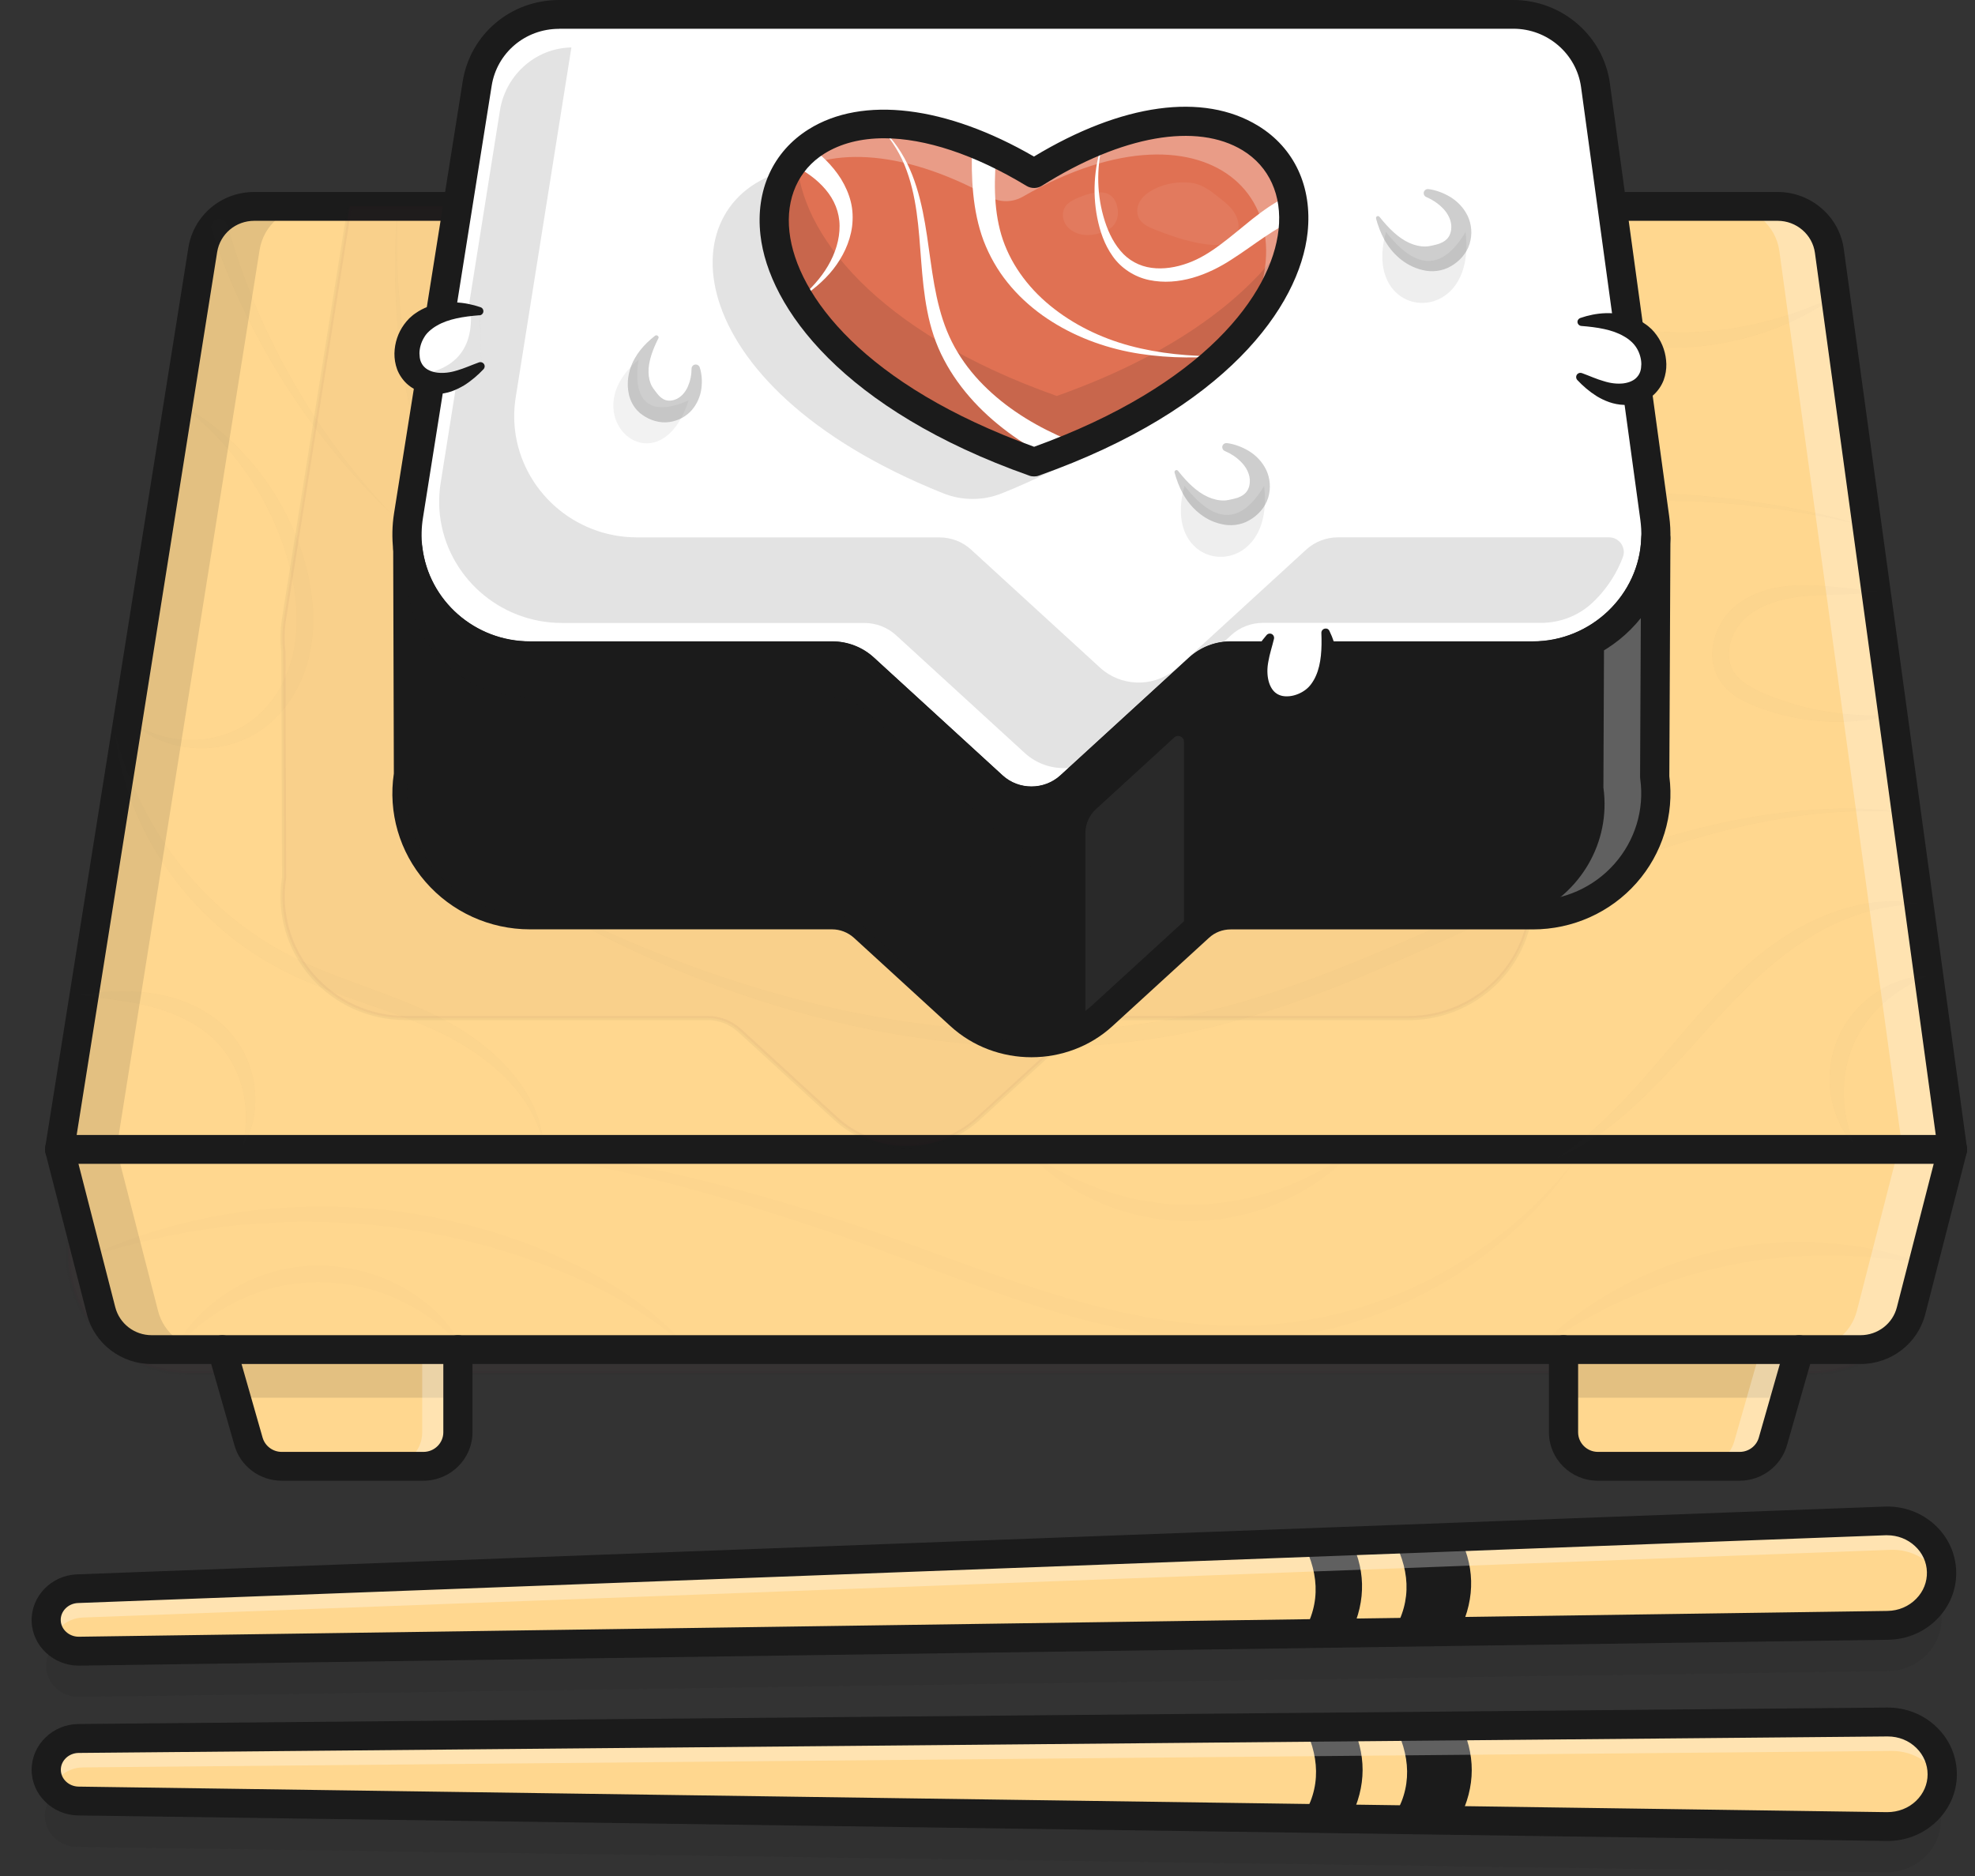 <svg width="60" height="57" viewBox="0 0 60 57" fill="none" xmlns="http://www.w3.org/2000/svg">
<rect x="0" y="0" width="60" height="57" fill="#333333" stroke="none"/>
<g opacity="0.35">
<g opacity="0.35">
<path opacity="0.35" d="M55.087 41.717H5.724C3.477 41.717 1.759 39.733 2.109 37.541L5.795 14.386C5.916 13.626 6.58 13.065 7.358 13.065H53.638C54.431 13.065 55.102 13.643 55.209 14.419L58.431 37.938C58.705 39.938 57.131 41.717 55.087 41.717Z" fill="#792937"/>
</g>
<g opacity="0.35">
<path opacity="0.35" d="M55.087 41.78H5.724C4.634 41.78 3.601 41.309 2.894 40.491C2.187 39.673 1.876 38.594 2.045 37.528L5.731 14.374C5.858 13.578 6.542 13 7.358 13H53.638C54.459 13 55.16 13.606 55.272 14.409L58.494 37.929C58.628 38.9 58.329 39.88 57.676 40.619C57.022 41.357 56.08 41.78 55.087 41.78ZM7.358 13.128C6.605 13.128 5.974 13.661 5.855 14.396L2.17 37.551C2.005 38.579 2.304 39.62 2.988 40.411C3.672 41.202 4.67 41.655 5.721 41.655H55.084C56.039 41.655 56.949 41.247 57.577 40.536C58.205 39.825 58.494 38.882 58.365 37.946L55.142 14.426C55.041 13.686 54.393 13.128 53.635 13.128H7.358Z" fill="#1B1B1B"/>
</g>
</g>
<path d="M13.909 41.006V43.519C13.909 44.089 13.442 44.55 12.865 44.55H8.558C8.092 44.55 7.682 44.244 7.553 43.799L7.17 42.465L6.752 41.006H13.909Z" fill="#FFD78F"/>
<path d="M12.862 44.615H8.556C8.062 44.615 7.623 44.287 7.489 43.819L6.668 40.946H13.972V43.521C13.972 44.122 13.473 44.615 12.862 44.615ZM6.836 41.069L7.611 43.784C7.73 44.199 8.12 44.489 8.556 44.489H12.865C13.407 44.489 13.848 44.054 13.848 43.519V41.069H6.836Z" fill="#1B1B1B"/>
<path d="M54.654 41.006L54.236 42.465L53.853 43.799C53.726 44.244 53.316 44.55 52.847 44.55H48.541C47.963 44.55 47.497 44.089 47.497 43.519V41.006H54.654Z" fill="#FFD78F"/>
<path d="M52.85 44.615H48.543C47.933 44.615 47.434 44.124 47.434 43.519V40.944H54.737L53.914 43.816C53.782 44.287 53.344 44.615 52.85 44.615ZM47.56 41.069V43.519C47.56 44.054 48.001 44.49 48.543 44.49H52.85C53.288 44.49 53.676 44.199 53.795 43.784L54.572 41.069H47.56Z" fill="#1B1B1B"/>
<path d="M59.317 34.923H1.812L6.162 7.592C6.283 6.832 6.947 6.271 7.725 6.271H54.005C54.798 6.271 55.469 6.849 55.575 7.625L59.317 34.923Z" fill="#FFD78F"/>
<path d="M59.388 34.986H1.736L6.098 7.582C6.225 6.787 6.909 6.208 7.725 6.208H54.005C54.826 6.208 55.527 6.814 55.639 7.617L59.388 34.986ZM1.886 34.861H59.244L55.512 7.632C55.411 6.892 54.762 6.334 54.005 6.334H7.725C6.972 6.334 6.342 6.867 6.222 7.602L1.886 34.861Z" fill="#1B1B1B"/>
<g opacity="0.35">
<path opacity="0.35" d="M9.45 6.271C8.672 6.271 8.008 6.832 7.887 7.592L3.537 34.923H2.144L6.494 7.592C6.615 6.832 7.279 6.271 8.057 6.271H9.45Z" fill="#1B1B1B"/>
</g>
<g opacity="0.55">
<path opacity="0.55" d="M59.317 34.923H57.797L54.056 7.625C53.949 6.849 53.278 6.271 52.485 6.271H54.005C54.798 6.271 55.469 6.849 55.576 7.625L59.317 34.923Z" fill="white"/>
</g>
<path d="M1.812 34.923L3.071 39.828C3.248 40.521 3.882 41.009 4.606 41.009H56.523C57.248 41.009 57.881 40.523 58.058 39.828L59.317 34.923H1.812Z" fill="#FFD78F"/>
<path d="M56.523 41.069H4.606C3.851 41.069 3.195 40.563 3.01 39.843L1.731 34.861H59.398L58.119 39.843C57.934 40.563 57.275 41.069 56.523 41.069ZM1.893 34.986L3.132 39.813C3.304 40.481 3.91 40.946 4.606 40.946H56.523C57.22 40.946 57.825 40.481 57.997 39.813L59.236 34.986H1.893Z" fill="#1B1B1B"/>
<g opacity="0.35">
<path opacity="0.35" d="M6.752 41.006H13.909V42.468H7.167L6.752 41.006Z" fill="#1B1B1B"/>
</g>
<g opacity="0.35">
<path opacity="0.35" d="M54.653 41.006L54.235 42.468H47.497V41.006H54.653Z" fill="#1B1B1B"/>
</g>
<g opacity="0.35">
<path opacity="0.35" d="M6.334 41.006H4.606C3.882 41.006 3.248 40.521 3.071 39.828L1.812 34.923H3.54L4.801 39.828C4.976 40.521 5.61 41.006 6.334 41.006Z" fill="#1B1B1B"/>
</g>
<g opacity="0.55">
<path opacity="0.55" d="M59.317 34.923L58.058 39.828C57.878 40.521 57.248 41.006 56.523 41.006H54.876C55.601 41.006 56.234 40.521 56.412 39.828L57.671 34.923H59.317Z" fill="white"/>
</g>
<g opacity="0.55">
<path opacity="0.55" d="M13.782 41.006V43.519C13.782 44.089 13.316 44.55 12.738 44.55H11.783C12.361 44.55 12.827 44.089 12.827 43.519V41.006H13.782Z" fill="white"/>
</g>
<g opacity="0.55">
<path opacity="0.55" d="M54.653 41.006L53.855 43.799C53.729 44.244 53.318 44.55 52.85 44.55H51.679C52.148 44.55 52.558 44.244 52.685 43.799L53.483 41.006H54.653Z" fill="white"/>
</g>
<path d="M12.862 44.99H8.556C7.892 44.99 7.304 44.55 7.124 43.919L6.326 41.127C6.261 40.894 6.397 40.651 6.633 40.586C6.869 40.521 7.114 40.656 7.18 40.889L7.978 43.681C8.052 43.937 8.29 44.114 8.558 44.114H12.865C13.197 44.114 13.468 43.847 13.468 43.519V41.007C13.468 40.764 13.665 40.569 13.911 40.569C14.157 40.569 14.354 40.764 14.354 41.007V43.519C14.352 44.33 13.683 44.99 12.862 44.99Z" fill="#1B1B1B"/>
<path d="M52.85 44.99H48.543C47.722 44.99 47.056 44.33 47.056 43.519V41.007C47.056 40.764 47.254 40.569 47.499 40.569C47.745 40.569 47.943 40.764 47.943 41.007V43.519C47.943 43.847 48.214 44.114 48.546 44.114H52.852C53.121 44.114 53.359 43.937 53.432 43.681L54.23 40.889C54.296 40.656 54.542 40.521 54.778 40.586C55.013 40.651 55.15 40.894 55.084 41.127L54.286 43.919C54.101 44.55 53.514 44.99 52.85 44.99Z" fill="#1B1B1B"/>
<path d="M59.317 35.361H1.812C1.683 35.361 1.559 35.306 1.475 35.208C1.392 35.111 1.354 34.983 1.374 34.855L5.723 7.525C5.881 6.544 6.722 5.833 7.725 5.833H54.005C55.016 5.833 55.88 6.579 56.014 7.567L59.755 34.865C59.773 34.991 59.735 35.118 59.649 35.213C59.566 35.306 59.444 35.361 59.317 35.361ZM2.329 34.485H58.808L55.137 7.682C55.061 7.127 54.575 6.709 54.005 6.709H7.725C7.16 6.709 6.686 7.109 6.597 7.66L2.329 34.485Z" fill="#1B1B1B"/>
<path d="M56.523 41.444H4.606C3.677 41.444 2.868 40.824 2.64 39.933L1.381 35.028C1.321 34.793 1.465 34.555 1.703 34.495C1.941 34.435 2.182 34.578 2.243 34.813L3.502 39.718C3.631 40.218 4.084 40.568 4.606 40.568H56.523C57.045 40.568 57.501 40.218 57.627 39.718L58.886 34.813C58.947 34.578 59.188 34.438 59.426 34.495C59.664 34.555 59.806 34.793 59.748 35.028L58.489 39.933C58.258 40.824 57.45 41.444 56.523 41.444Z" fill="#1B1B1B"/>
<g opacity="0.35">
<g opacity="0.35">
<path opacity="0.35" d="M42.788 30.932H33.61C33.25 30.932 32.905 31.067 32.642 31.305L31.89 31.995L29.713 33.987C29.465 34.215 29.187 34.395 28.895 34.53C28.47 34.728 28.009 34.825 27.547 34.823C26.772 34.823 25.997 34.543 25.389 33.987L22.463 31.305C22.2 31.064 21.855 30.932 21.496 30.932H12.32C10.025 30.932 8.272 28.907 8.629 26.668L8.606 19.804C8.568 19.476 8.573 19.138 8.629 18.795L10.62 6.271H44.761L46.489 18.873C46.514 19.058 46.527 19.241 46.522 19.418C46.522 19.441 46.522 19.463 46.519 19.483H46.522L46.489 26.745C46.795 28.96 45.05 30.932 42.788 30.932Z" fill="#792937"/>
</g>
<g opacity="0.35">
<path opacity="0.35" d="M27.558 34.886C27.555 34.886 27.553 34.886 27.547 34.886C26.727 34.883 25.947 34.58 25.346 34.032L22.42 31.352C22.167 31.122 21.84 30.994 21.495 30.994H12.32C11.208 30.994 10.154 30.516 9.432 29.681C8.71 28.845 8.394 27.744 8.568 26.658L8.546 19.804C8.508 19.471 8.513 19.126 8.568 18.788L10.57 6.211H44.822L46.557 18.868C46.582 19.056 46.595 19.243 46.59 19.423C46.59 19.438 46.59 19.451 46.59 19.466V19.488L46.557 26.748C46.704 27.814 46.375 28.897 45.653 29.713C44.931 30.529 43.887 30.997 42.79 30.997H33.612C33.27 30.997 32.941 31.125 32.688 31.355L29.759 34.032C29.511 34.26 29.23 34.445 28.926 34.585C28.503 34.783 28.029 34.886 27.558 34.886ZM10.676 6.334L8.692 18.805C8.639 19.133 8.634 19.468 8.672 19.796L8.695 26.668C8.528 27.726 8.832 28.792 9.531 29.598C10.23 30.406 11.248 30.869 12.323 30.869H21.501C21.875 30.869 22.233 31.007 22.509 31.26L25.437 33.942C26.015 34.47 26.765 34.76 27.553 34.763C27.555 34.763 27.558 34.763 27.56 34.763C28.014 34.763 28.467 34.663 28.872 34.475C29.166 34.34 29.437 34.162 29.675 33.942L32.604 31.26C32.88 31.007 33.24 30.869 33.612 30.869H42.79C43.852 30.869 44.86 30.416 45.556 29.628C46.253 28.84 46.572 27.791 46.43 26.753L46.463 19.546H46.461L46.463 19.479C46.463 19.459 46.463 19.438 46.463 19.418C46.466 19.243 46.456 19.063 46.43 18.88L44.71 6.334H10.676Z" fill="#1B1B1B"/>
</g>
</g>
<g opacity="0.25">
<g opacity="0.25">
<path opacity="0.25" d="M58.524 27.491C57.326 27.421 56.181 27.791 55.18 28.359C54.93 28.505 54.689 28.662 54.453 28.827C54.22 28.995 53.992 29.175 53.772 29.363C53.554 29.553 53.336 29.746 53.128 29.948C52.921 30.151 52.715 30.359 52.515 30.572C52.11 30.992 51.72 31.432 51.327 31.873C50.927 32.308 50.532 32.751 50.104 33.169C49.26 34.005 48.305 34.783 47.203 35.248C48.201 34.598 49.035 33.772 49.815 32.901C50.2 32.461 50.585 32.018 50.965 31.562C51.347 31.114 51.74 30.667 52.148 30.229C52.563 29.798 52.997 29.38 53.465 29C53.703 28.812 53.947 28.635 54.203 28.467C54.458 28.302 54.722 28.152 54.995 28.017C55.272 27.887 55.55 27.764 55.839 27.669C56.13 27.576 56.424 27.499 56.726 27.446C57.027 27.401 57.329 27.373 57.633 27.378C57.934 27.386 58.233 27.426 58.524 27.491Z" fill="#1B1B1B"/>
</g>
<g opacity="0.25">
<path opacity="0.25" d="M58.603 29.646C58.076 29.848 57.61 30.126 57.222 30.479C56.832 30.829 56.52 31.252 56.315 31.715C56.11 32.181 56.011 32.694 56.014 33.214C56.016 33.737 56.125 34.262 56.333 34.783C55.943 34.373 55.702 33.819 55.616 33.246C55.532 32.671 55.608 32.063 55.849 31.517C56.09 30.972 56.49 30.504 56.974 30.174C57.46 29.843 58.033 29.641 58.603 29.646Z" fill="#1B1B1B"/>
</g>
<g opacity="0.25">
<path opacity="0.25" d="M3.461 22.061C3.811 23.622 4.515 25.076 5.495 26.308C6.476 27.536 7.727 28.547 9.156 29.203C9.87 29.541 10.625 29.806 11.383 30.084C12.138 30.369 12.905 30.657 13.627 31.06C14.349 31.457 15.015 31.965 15.547 32.591C15.811 32.906 16.041 33.249 16.209 33.622C16.378 33.992 16.485 34.39 16.515 34.788C16.348 34.002 15.917 33.309 15.363 32.756C14.81 32.196 14.144 31.758 13.442 31.407C12.733 31.065 11.981 30.792 11.221 30.532C10.461 30.266 9.691 30.001 8.941 29.658C8.196 29.305 7.487 28.865 6.853 28.337C6.223 27.806 5.655 27.208 5.179 26.543C4.221 25.219 3.601 23.657 3.461 22.061Z" fill="#1B1B1B"/>
</g>
<g opacity="0.25">
<path opacity="0.25" d="M2.362 30.236C3.058 30.121 3.773 30.071 4.492 30.164C5.209 30.251 5.931 30.494 6.534 30.947C6.833 31.172 7.094 31.457 7.292 31.775C7.489 32.093 7.628 32.443 7.697 32.804C7.841 33.522 7.73 34.29 7.345 34.883C7.53 34.208 7.504 33.522 7.312 32.899C7.114 32.273 6.739 31.73 6.225 31.342C5.708 30.952 5.08 30.702 4.421 30.544C3.76 30.389 3.064 30.326 2.362 30.236Z" fill="#1B1B1B"/>
</g>
<g opacity="0.25">
<path opacity="0.25" d="M57.914 24.681L57.215 24.646C56.981 24.646 56.748 24.641 56.515 24.646C56.282 24.656 56.049 24.658 55.819 24.673C55.586 24.693 55.355 24.703 55.125 24.733C54.2 24.834 53.285 25.009 52.386 25.239C50.585 25.692 48.845 26.355 47.142 27.096C45.44 27.839 43.758 28.642 42.04 29.383C40.323 30.121 38.557 30.784 36.723 31.23C35.806 31.452 34.869 31.6 33.931 31.698C33.463 31.753 32.992 31.773 32.52 31.8C32.049 31.81 31.578 31.828 31.107 31.808C30.164 31.785 29.222 31.718 28.29 31.587C27.358 31.462 26.43 31.297 25.516 31.077C21.858 30.216 18.38 28.69 15.248 26.68C16.059 27.138 16.883 27.571 17.721 27.977C18.559 28.379 19.413 28.747 20.28 29.082C22.01 29.763 23.791 30.301 25.605 30.697C27.418 31.077 29.262 31.32 31.114 31.335C31.575 31.345 32.039 31.33 32.5 31.317C32.961 31.287 33.422 31.265 33.881 31.209C34.798 31.109 35.71 30.962 36.606 30.742C38.403 30.316 40.143 29.663 41.855 28.945C43.57 28.232 45.258 27.439 46.99 26.733C48.718 26.02 50.496 25.399 52.33 24.999C53.248 24.803 54.177 24.663 55.114 24.601C55.348 24.581 55.583 24.581 55.816 24.568C56.049 24.561 56.285 24.568 56.518 24.568C56.751 24.576 56.987 24.593 57.22 24.606L57.914 24.681Z" fill="#1B1B1B"/>
</g>
<g opacity="0.25">
<path opacity="0.25" d="M56.723 15.988L55.837 15.79C55.69 15.758 55.543 15.723 55.393 15.695L54.945 15.62C54.646 15.57 54.349 15.512 54.051 15.47L53.151 15.362C52.852 15.32 52.551 15.305 52.249 15.282L51.798 15.25C51.649 15.24 51.497 15.225 51.348 15.227C50.745 15.217 50.142 15.192 49.539 15.225C47.127 15.27 44.731 15.675 42.428 16.353L41.572 16.636L41.144 16.779L40.723 16.941C40.444 17.051 40.161 17.154 39.885 17.267L39.061 17.629C38.785 17.744 38.519 17.882 38.251 18.017C37.985 18.155 37.714 18.28 37.453 18.428C36.933 18.728 36.409 19.013 35.907 19.341C34.897 19.987 33.911 20.68 32.89 21.34C32.381 21.671 31.862 21.991 31.327 22.289C30.793 22.587 30.245 22.864 29.673 23.097C29.103 23.33 28.515 23.532 27.91 23.67C27.304 23.81 26.689 23.895 26.068 23.925C24.829 23.985 23.585 23.835 22.395 23.505C21.207 23.175 20.072 22.672 19.023 22.034C17.974 21.398 17.014 20.62 16.176 19.731C15.335 18.846 14.633 17.837 14.058 16.771C13.483 15.705 13.032 14.574 12.7 13.415C12.373 12.254 12.176 11.061 12.074 9.867L12.039 9.419L12.019 8.969C12.001 8.668 12.001 8.368 11.998 8.07C11.993 7.77 12.014 7.472 12.019 7.172C12.031 6.872 12.057 6.574 12.074 6.276C11.991 8.666 12.224 11.076 12.938 13.35C13.29 14.486 13.751 15.59 14.337 16.623C14.919 17.659 15.623 18.625 16.457 19.471C18.126 21.15 20.229 22.431 22.524 23.047C23.669 23.355 24.86 23.5 26.043 23.437C26.633 23.407 27.221 23.325 27.796 23.19C28.371 23.057 28.931 22.859 29.478 22.637C30.028 22.414 30.56 22.149 31.081 21.858C31.603 21.571 32.115 21.258 32.619 20.933C33.63 20.284 34.618 19.589 35.649 18.943C37.714 17.647 39.971 16.656 42.314 15.985C44.665 15.342 47.097 14.974 49.531 14.979C50.139 14.967 50.747 15.009 51.355 15.039C51.507 15.044 51.659 15.062 51.809 15.077L52.262 15.122C52.564 15.152 52.868 15.177 53.166 15.23L54.066 15.367C54.365 15.42 54.661 15.487 54.958 15.547L55.403 15.64C55.55 15.675 55.697 15.718 55.844 15.755L56.723 15.988Z" fill="#1B1B1B"/>
</g>
<g opacity="0.25">
<path opacity="0.25" d="M6.904 6.824C7.806 10.062 9.518 13.102 11.864 15.59C9.397 13.22 7.507 10.24 6.42 6.972C6.377 6.842 6.448 6.699 6.582 6.656C6.714 6.614 6.858 6.684 6.901 6.817C6.901 6.817 6.904 6.822 6.904 6.824Z" fill="#1B1B1B"/>
</g>
<g opacity="0.25">
<path opacity="0.25" d="M43.472 6.271C44.201 7.172 45.045 7.958 45.992 8.583C46.468 8.891 46.965 9.166 47.487 9.381C48.006 9.604 48.546 9.777 49.098 9.889C49.648 10.012 50.213 10.077 50.778 10.092C51.345 10.117 51.913 10.072 52.477 10C53.607 9.839 54.712 9.497 55.766 8.996C54.821 9.677 53.709 10.145 52.546 10.382C51.966 10.508 51.368 10.563 50.77 10.565C50.172 10.563 49.574 10.498 48.989 10.377C48.404 10.247 47.831 10.062 47.289 9.812C46.75 9.557 46.233 9.259 45.762 8.898C44.819 8.188 44.026 7.287 43.472 6.271Z" fill="#1B1B1B"/>
</g>
<g opacity="0.25">
<path opacity="0.25" d="M57.164 17.952C56.173 18.137 55.142 17.992 54.218 18.207C53.987 18.26 53.764 18.335 53.557 18.428C53.351 18.525 53.159 18.648 53.004 18.798C52.695 19.088 52.505 19.524 52.526 19.929C52.528 20.029 52.548 20.127 52.579 20.222C52.614 20.312 52.655 20.399 52.715 20.48C52.835 20.64 53.009 20.772 53.207 20.883C53.402 20.998 53.627 21.088 53.85 21.178C54.076 21.263 54.306 21.338 54.537 21.408C55.469 21.673 56.455 21.776 57.453 21.723C56.485 21.984 55.441 21.996 54.441 21.788C54.19 21.736 53.942 21.673 53.698 21.591C53.455 21.508 53.215 21.423 52.974 21.3C52.736 21.178 52.5 21.008 52.318 20.775C52.227 20.66 52.158 20.522 52.102 20.384C52.054 20.244 52.024 20.099 52.016 19.954C52.006 19.664 52.07 19.381 52.184 19.126C52.3 18.871 52.462 18.638 52.675 18.453C53.098 18.087 53.625 17.897 54.139 17.827C54.658 17.747 55.173 17.782 55.669 17.827C56.173 17.877 56.662 17.937 57.164 17.952Z" fill="#1B1B1B"/>
</g>
<g opacity="0.25">
<path opacity="0.25" d="M5.549 12.324C6.116 12.637 6.638 13.032 7.112 13.483C7.578 13.941 7.998 14.449 8.343 15.007C9.032 16.12 9.48 17.399 9.518 18.738C9.526 19.403 9.412 20.087 9.133 20.705C8.852 21.318 8.416 21.883 7.829 22.249C6.661 22.992 5.047 22.864 4.077 21.993C5.171 22.686 6.628 22.624 7.606 21.926C8.092 21.573 8.467 21.075 8.692 20.517C8.928 19.962 9.027 19.356 9.012 18.745C9.007 18.135 8.893 17.522 8.718 16.926C8.551 16.328 8.295 15.755 8.003 15.202C7.702 14.654 7.342 14.133 6.932 13.65C6.521 13.165 6.053 12.727 5.549 12.324Z" fill="#1B1B1B"/>
</g>
</g>
<g opacity="0.2">
<g opacity="0.2">
<path opacity="0.2" d="M47.788 35.334C46.942 36.567 45.848 37.641 44.599 38.499L44.363 38.659C44.285 38.714 44.206 38.764 44.123 38.812L43.634 39.102C43.297 39.28 42.962 39.462 42.613 39.613C41.919 39.923 41.197 40.183 40.452 40.363C39.71 40.546 38.95 40.669 38.182 40.714L37.607 40.729L37.321 40.736C37.225 40.736 37.128 40.731 37.035 40.726L36.459 40.706L35.887 40.654L35.601 40.626L35.317 40.586L34.75 40.501L34.187 40.391L33.906 40.336L33.627 40.271L33.073 40.138L32.523 39.988C32.156 39.893 31.796 39.773 31.431 39.665C29.99 39.2 28.579 38.662 27.17 38.139C26.466 37.876 25.762 37.621 25.052 37.38C24.34 37.143 23.626 36.91 22.909 36.687C21.473 36.249 20.026 35.844 18.557 35.531C17.822 35.371 17.085 35.228 16.34 35.123C16.155 35.093 15.968 35.073 15.78 35.048C15.593 35.023 15.408 35.001 15.221 34.983C14.846 34.938 14.471 34.911 14.096 34.881C15.606 34.878 17.113 35.041 18.605 35.291C20.097 35.546 21.567 35.904 23.021 36.312C23.748 36.517 24.47 36.732 25.189 36.963C25.909 37.193 26.623 37.441 27.335 37.693C28.753 38.204 30.159 38.734 31.585 39.187C31.943 39.295 32.297 39.415 32.66 39.51L33.199 39.66L33.741 39.793L34.012 39.858L34.286 39.913L34.833 40.023L35.383 40.108L35.659 40.151L35.935 40.181L36.487 40.241L37.042 40.271C37.136 40.276 37.227 40.281 37.321 40.283L37.599 40.281L38.154 40.276C38.894 40.238 39.629 40.141 40.353 39.983C41.08 39.83 41.785 39.59 42.474 39.312C42.821 39.177 43.152 39.012 43.487 38.849L43.976 38.582C44.14 38.497 44.292 38.389 44.455 38.294L44.693 38.149L44.923 37.991C45.075 37.883 45.235 37.786 45.379 37.668L45.822 37.328L46.245 36.963C46.316 36.903 46.385 36.84 46.451 36.775L46.651 36.58L46.851 36.385L47.041 36.179L47.233 35.974L47.33 35.872L47.418 35.764L47.788 35.334Z" fill="#1B1B1B"/>
</g>
</g>
<g opacity="0.2">
<g opacity="0.2">
<path opacity="0.2" d="M20.933 41.006C20.335 40.458 19.679 39.983 18.983 39.58C18.291 39.17 17.559 38.834 16.809 38.539C16.624 38.459 16.434 38.396 16.244 38.329C16.054 38.264 15.867 38.189 15.677 38.126L15.099 37.951L14.81 37.863L14.519 37.791L13.936 37.641C13.741 37.596 13.544 37.558 13.346 37.518C12.953 37.428 12.556 37.38 12.158 37.318C11.96 37.283 11.76 37.27 11.56 37.245C11.36 37.225 11.162 37.193 10.96 37.185C10.559 37.163 10.157 37.128 9.756 37.13C8.951 37.095 8.148 37.155 7.345 37.213C5.741 37.373 4.153 37.713 2.602 38.219C4.074 37.521 5.67 37.063 7.299 36.828C8.931 36.605 10.595 36.602 12.231 36.825C13.863 37.068 15.472 37.498 16.969 38.186C17.338 38.364 17.716 38.527 18.073 38.732C18.433 38.932 18.782 39.147 19.119 39.38C19.788 39.843 20.414 40.381 20.933 41.006Z" fill="#1B1B1B"/>
</g>
</g>
<g opacity="0.2">
<g opacity="0.2">
<path opacity="0.2" d="M5.283 41.006C5.483 40.626 5.751 40.276 6.058 39.96C6.369 39.65 6.722 39.375 7.107 39.15C7.492 38.922 7.91 38.754 8.345 38.629C8.781 38.511 9.235 38.454 9.685 38.456C10.59 38.456 11.489 38.692 12.267 39.132C12.657 39.35 13.012 39.623 13.326 39.93C13.632 40.245 13.898 40.606 14.06 41.006C13.544 40.316 12.837 39.828 12.084 39.477C11.329 39.132 10.504 38.959 9.683 38.957C9.273 38.954 8.862 39.002 8.459 39.09C8.057 39.177 7.669 39.322 7.289 39.495C6.914 39.675 6.554 39.89 6.22 40.145C5.886 40.396 5.577 40.688 5.283 41.006Z" fill="#1B1B1B"/>
</g>
</g>
<g opacity="0.2">
<g opacity="0.2">
<path opacity="0.2" d="M31.14 34.923C31.884 35.456 32.688 35.879 33.531 36.167C33.954 36.307 34.382 36.424 34.821 36.495C35.256 36.57 35.697 36.61 36.14 36.605C36.581 36.607 37.025 36.567 37.46 36.492C37.898 36.422 38.327 36.304 38.75 36.167C39.593 35.879 40.396 35.459 41.141 34.926C40.538 35.614 39.755 36.159 38.894 36.529C38.466 36.72 38.012 36.855 37.551 36.957C37.088 37.053 36.617 37.1 36.143 37.105C35.669 37.103 35.196 37.055 34.732 36.957C34.271 36.855 33.817 36.72 33.389 36.529C32.526 36.157 31.743 35.611 31.14 34.923Z" fill="#1B1B1B"/>
</g>
</g>
<g opacity="0.2">
<g opacity="0.2">
<path opacity="0.2" d="M46.679 41.006C47.406 40.258 48.267 39.63 49.197 39.127C49.66 38.872 50.147 38.659 50.641 38.466C51.137 38.281 51.649 38.131 52.168 38.008C52.688 37.896 53.217 37.813 53.746 37.771C54.276 37.733 54.81 37.721 55.34 37.756C56.399 37.818 57.448 38.023 58.428 38.391C57.392 38.226 56.358 38.134 55.33 38.146C54.816 38.156 54.301 38.179 53.795 38.244C53.285 38.301 52.779 38.381 52.282 38.499C51.783 38.607 51.289 38.749 50.805 38.912C50.319 39.072 49.845 39.267 49.374 39.475C48.437 39.9 47.543 40.418 46.679 41.006Z" fill="#1B1B1B"/>
</g>
</g>
<path d="M50.304 16.288C50.304 16.31 50.304 16.333 50.304 16.353C50.281 17.149 49.997 17.889 49.531 18.487C48.852 19.358 47.786 19.931 46.567 19.931H37.389C37.197 19.931 37.009 19.969 36.834 20.041C36.685 20.104 36.543 20.194 36.424 20.304L33.318 23.147L32.513 23.885C31.849 24.493 30.82 24.493 30.154 23.885L26.243 20.304C25.98 20.064 25.635 19.929 25.278 19.929H16.1C14.157 19.929 12.601 18.477 12.386 16.671C12.348 16.343 12.353 16.005 12.406 15.662L14.496 2.537C14.689 1.329 15.743 0.438 16.981 0.438H45.974C47.233 0.438 48.3 1.356 48.467 2.59L50.271 15.742C50.296 15.925 50.309 16.108 50.304 16.288Z" fill="white"/>
<path d="M31.335 24.401C30.894 24.401 30.456 24.243 30.114 23.93L26.202 20.349C25.949 20.119 25.622 19.991 25.278 19.991H16.1C14.172 19.991 12.548 18.567 12.325 16.678C12.285 16.338 12.292 15.995 12.348 15.655L14.435 2.527C14.633 1.281 15.705 0.375 16.984 0.375H45.977C47.261 0.375 48.361 1.324 48.533 2.582L50.334 15.732C50.36 15.92 50.372 16.108 50.367 16.288C50.367 16.31 50.367 16.333 50.365 16.355C50.342 17.144 50.071 17.894 49.579 18.522C48.852 19.456 47.755 19.989 46.567 19.989H37.389C37.207 19.989 37.03 20.024 36.86 20.096C36.715 20.157 36.581 20.242 36.467 20.347L32.556 23.928C32.214 24.243 31.773 24.401 31.335 24.401ZM16.984 0.5C15.768 0.5 14.75 1.361 14.562 2.547L12.475 15.672C12.421 16 12.416 16.335 12.454 16.663C12.67 18.487 14.24 19.864 16.105 19.864H25.283C25.658 19.864 26.015 20.001 26.291 20.254L30.203 23.835C30.838 24.418 31.836 24.418 32.475 23.837L36.386 20.257C36.513 20.142 36.657 20.049 36.817 19.981C37.002 19.904 37.197 19.866 37.397 19.866H46.575C47.725 19.866 48.786 19.348 49.488 18.447C49.962 17.839 50.225 17.114 50.246 16.35C50.248 16.328 50.246 16.308 50.246 16.288V16.285C50.248 16.113 50.238 15.932 50.213 15.75L48.412 2.597C48.247 1.401 47.203 0.5 45.982 0.5H16.984Z" fill="#1B1B1B"/>
<g opacity="0.35">
<path opacity="0.35" d="M48.878 16.326C49.192 16.326 49.412 16.636 49.303 16.926C49.172 17.274 48.989 17.602 48.761 17.892C48.647 18.04 48.523 18.177 48.386 18.305C47.966 18.705 47.401 18.925 46.816 18.925H38.367C38.01 18.925 37.666 19.058 37.404 19.298L37.367 19.333L36.561 20.072L33.493 22.882C33.356 23.007 33.204 23.104 33.045 23.18C32.647 23.362 32.194 23.387 31.781 23.255C31.548 23.18 31.327 23.057 31.135 22.882L27.223 19.301C26.96 19.061 26.615 18.928 26.258 18.928H17.08C15.137 18.928 13.582 17.477 13.366 15.67C13.328 15.345 13.334 15.004 13.389 14.661L15.188 3.356C15.35 2.34 16.178 1.534 17.217 1.449C17.262 1.446 17.308 1.441 17.359 1.441L15.669 12.062C15.613 12.404 15.608 12.742 15.646 13.07C15.859 14.877 17.415 16.328 19.36 16.328H28.538C28.898 16.328 29.242 16.461 29.503 16.701L33.415 20.282C33.731 20.572 34.129 20.725 34.532 20.737C34.975 20.752 35.423 20.602 35.771 20.282L36.804 19.336L39.684 16.698C39.948 16.458 40.292 16.326 40.65 16.326H48.878Z" fill="#1B1B1B"/>
</g>
<path d="M31.335 24.773C30.803 24.773 30.271 24.583 29.855 24.203L25.944 20.622C25.762 20.457 25.526 20.364 25.28 20.364H16.1C13.979 20.364 12.194 18.798 11.948 16.721C11.905 16.348 11.912 15.968 11.971 15.595L14.058 2.467C14.289 1.038 15.517 0 16.984 0H45.977C47.452 0 48.713 1.089 48.908 2.532L50.709 15.682C50.742 15.918 50.752 16.148 50.745 16.366C50.679 18.57 48.807 20.364 46.567 20.364H37.389C37.141 20.364 36.906 20.457 36.726 20.622L32.814 24.203C32.399 24.583 31.867 24.773 31.335 24.773ZM16.984 0.876C15.958 0.876 15.097 1.604 14.937 2.605L12.85 15.73C12.802 16.025 12.796 16.326 12.829 16.618C13.024 18.252 14.43 19.486 16.102 19.486H25.28C25.752 19.486 26.203 19.661 26.547 19.976L30.458 23.557C30.95 24.008 31.72 24.008 32.214 23.557L36.125 19.976C36.47 19.661 36.921 19.486 37.392 19.486H46.57C48.333 19.486 49.81 18.072 49.861 16.335C49.861 16.333 49.861 16.333 49.861 16.331C49.868 16.16 49.858 15.98 49.833 15.795L48.032 2.645C47.892 1.634 47.011 0.873 45.977 0.873H16.984V0.876Z" fill="#1B1B1B"/>
<path d="M46.57 27.799H37.392C37.035 27.799 36.688 27.934 36.427 28.172L35.674 28.862L33.498 30.854C33.25 31.082 32.971 31.265 32.68 31.397C32.254 31.595 31.793 31.692 31.332 31.692C30.557 31.69 29.782 31.412 29.174 30.854L26.248 28.172C25.985 27.931 25.64 27.799 25.283 27.799H16.1C13.805 27.799 12.052 25.774 12.409 23.535L12.389 16.671C12.601 18.475 14.157 19.929 16.102 19.929H25.28C25.637 19.929 25.985 20.061 26.245 20.304L30.157 23.885C30.489 24.19 30.907 24.34 31.332 24.343C31.755 24.343 32.181 24.193 32.515 23.887L32.68 23.737L35.674 20.997L36.427 20.309C36.69 20.069 37.035 19.934 37.392 19.934H46.57C48.622 19.934 50.248 18.312 50.304 16.358L50.271 23.62C50.575 25.829 48.832 27.799 46.57 27.799Z" fill="#1B1B1B"/>
<g opacity="0.55">
<path opacity="0.55" d="M46.57 27.799H46.527C47.991 27.158 48.944 25.614 48.711 23.93L48.731 19.246C49.66 18.593 50.269 17.532 50.304 16.351L50.271 23.613C50.575 25.83 48.832 27.799 46.57 27.799Z" fill="white"/>
</g>
<g opacity="0.25">
<path opacity="0.25" d="M35.968 22.536V28.469L33.792 30.461C33.544 30.689 33.268 30.872 32.974 31.004V25.314C32.974 25.039 33.09 24.773 33.295 24.586L35.672 22.409C35.786 22.306 35.968 22.384 35.968 22.536Z" fill="white"/>
</g>
<path d="M31.335 32.123C30.448 32.123 29.561 31.808 28.87 31.174L25.942 28.494C25.759 28.329 25.523 28.237 25.278 28.237H16.1C14.876 28.237 13.719 27.709 12.923 26.79C12.135 25.882 11.788 24.683 11.965 23.502L11.945 16.673C11.945 16.441 12.128 16.248 12.363 16.235C12.599 16.22 12.801 16.39 12.829 16.621C13.024 18.257 14.43 19.491 16.102 19.491H25.28C25.752 19.491 26.202 19.666 26.547 19.981L30.458 23.562C30.95 24.013 31.72 24.013 32.214 23.562L36.125 19.981C36.47 19.666 36.921 19.491 37.392 19.491H46.57C48.333 19.491 49.81 18.077 49.861 16.34C49.868 16.103 50.063 15.915 50.304 15.915C50.423 15.915 50.535 15.963 50.618 16.045C50.702 16.128 50.747 16.24 50.747 16.355L50.714 23.587C50.866 24.758 50.504 25.937 49.716 26.828C48.923 27.726 47.776 28.239 46.567 28.239H37.389C37.141 28.239 36.906 28.329 36.726 28.497L33.797 31.177C33.108 31.808 32.221 32.123 31.335 32.123ZM12.837 18.823L12.852 23.535C12.852 23.557 12.85 23.582 12.847 23.605C12.697 24.546 12.971 25.499 13.597 26.222C14.223 26.945 15.137 27.361 16.1 27.361H25.278C25.749 27.361 26.2 27.536 26.544 27.851L29.473 30.531C30.517 31.487 32.151 31.487 33.194 30.531L36.123 27.851C36.467 27.536 36.918 27.361 37.389 27.361H46.567C47.517 27.361 48.422 26.956 49.047 26.247C49.673 25.539 49.959 24.601 49.83 23.67C49.828 23.65 49.825 23.63 49.825 23.61L49.848 18.78C49.078 19.744 47.885 20.364 46.567 20.364H37.389C37.141 20.364 36.906 20.457 36.726 20.622L32.814 24.203C31.983 24.964 30.684 24.964 29.855 24.203L25.944 20.622C25.762 20.457 25.526 20.364 25.28 20.364H16.1C14.79 20.367 13.607 19.769 12.837 18.823Z" fill="#1B1B1B"/>
<path d="M31.416 14.038C43.717 9.679 39.986 -0.123 31.416 5.273C22.82 0.07 19.114 9.679 31.416 14.038Z" fill="#E07153"/>
<g opacity="0.35">
<path opacity="0.35" d="M35.256 12.069C34.137 13.125 32.551 14.138 30.436 14.989C29.866 15.219 29.222 15.217 28.652 14.987C20.406 11.684 20.239 5.941 24.054 5.145C23.031 7.389 24.974 11.338 31.695 13.718C33.078 13.23 34.261 12.669 35.256 12.069Z" fill="#1B1B1B"/>
</g>
<g opacity="0.35">
<path opacity="0.35" d="M39.287 6.972C39.074 9.226 36.756 12.146 31.413 14.041C23.965 11.401 22.387 6.836 24.209 4.8C24.285 7.059 26.58 10.075 32.105 12.031C35.953 10.668 38.233 8.771 39.287 6.972Z" fill="#1B1B1B"/>
</g>
<g opacity="0.55">
<path opacity="0.55" d="M37.445 10.47C40.28 6.444 36.9 2.627 31.069 5.978C30.762 6.153 30.387 6.158 30.076 5.986C27.282 4.444 25.052 4.499 23.798 5.415C24.672 3.588 27.548 2.933 31.413 5.272C38.04 1.104 41.774 6.013 37.445 10.47Z" fill="white"/>
</g>
<g opacity="0.35">
<path opacity="0.35" d="M31.33 26.493V31.69C30.555 31.688 29.779 31.41 29.171 30.852L26.245 28.169C25.982 27.929 25.637 27.796 25.28 27.796H16.1C14.212 27.796 12.69 26.427 12.409 24.693C12.348 24.323 12.345 23.935 12.409 23.54C12.409 23.537 12.409 23.535 12.409 23.532L12.391 17.95C12.619 19.741 14.167 21.177 16.1 21.177H25.278C25.635 21.177 25.982 21.31 26.243 21.553L30.154 25.134C30.296 25.264 30.453 25.366 30.62 25.439C31.046 25.629 31.33 26.035 31.33 26.493Z" fill="#1B1B1B"/>
</g>
<path d="M26.633 3.774C27.026 4.096 27.335 4.512 27.56 4.967C27.786 5.425 27.927 5.918 28.031 6.414C28.237 7.407 28.287 8.421 28.541 9.369C28.665 9.842 28.842 10.292 29.093 10.703C29.341 11.116 29.65 11.489 30 11.821C30.701 12.489 31.55 12.99 32.454 13.368L32.135 14.048C31.2 13.585 30.309 12.987 29.592 12.212C29.235 11.824 28.921 11.396 28.677 10.928C28.429 10.463 28.267 9.955 28.171 9.452C27.971 8.438 27.986 7.43 27.846 6.446C27.776 5.956 27.667 5.468 27.477 5.007C27.282 4.549 27.003 4.119 26.633 3.774Z" fill="white"/>
<path d="M30.286 4.509C30.197 5.408 30.175 6.303 30.42 7.137C30.666 7.965 31.201 8.711 31.897 9.281C32.594 9.854 33.432 10.265 34.322 10.505C35.213 10.745 36.151 10.83 37.085 10.825C36.153 10.893 35.208 10.873 34.279 10.688C33.351 10.5 32.45 10.137 31.664 9.577C31.274 9.296 30.914 8.966 30.61 8.586C30.304 8.208 30.058 7.775 29.881 7.314C29.709 6.854 29.615 6.368 29.567 5.891C29.518 5.41 29.516 4.932 29.531 4.462L30.286 4.509Z" fill="white"/>
<path d="M33.541 4.194C33.311 4.975 33.306 5.808 33.521 6.574C33.627 6.954 33.789 7.325 34.035 7.615C34.276 7.908 34.615 8.09 34.983 8.138C35.35 8.188 35.733 8.123 36.09 7.993C36.45 7.863 36.771 7.66 37.088 7.422C37.404 7.187 37.711 6.922 38.038 6.661C38.367 6.401 38.717 6.148 39.137 5.946L39.434 6.636C39.269 6.711 39.099 6.777 38.932 6.877C38.765 6.972 38.6 7.077 38.433 7.189C38.101 7.412 37.769 7.66 37.41 7.888C36.705 8.348 35.806 8.696 34.909 8.508C34.466 8.416 34.056 8.148 33.805 7.788C33.549 7.43 33.415 7.022 33.334 6.616C33.174 5.803 33.252 4.955 33.541 4.194Z" fill="white"/>
<path d="M24.497 4.379C24.905 4.657 25.28 5.007 25.549 5.435C25.681 5.651 25.787 5.886 25.848 6.134C25.909 6.381 25.916 6.639 25.886 6.884C25.82 7.375 25.599 7.815 25.311 8.183C25.019 8.553 24.655 8.841 24.275 9.091C24.617 8.794 24.933 8.458 25.154 8.078C25.377 7.7 25.511 7.272 25.506 6.859C25.503 6.446 25.344 6.068 25.083 5.761C24.822 5.45 24.48 5.21 24.105 5.022L24.497 4.379Z" fill="white"/>
<path d="M31.416 14.476C31.365 14.476 31.315 14.469 31.267 14.451C25.627 12.454 23.352 9.364 23.102 7.139C22.95 5.78 23.482 4.609 24.566 3.929C26.203 2.903 28.746 3.213 31.411 4.757C34.081 3.143 36.551 2.8 38.22 3.821C39.322 4.494 39.872 5.675 39.725 7.062C39.484 9.321 37.215 12.447 31.565 14.449C31.517 14.469 31.467 14.476 31.416 14.476ZM26.856 4.201C26.157 4.201 25.541 4.357 25.042 4.669C24.254 5.162 23.869 6.028 23.983 7.044C24.201 8.989 26.273 11.714 31.416 13.575C36.569 11.711 38.633 8.948 38.843 6.974C38.955 5.936 38.557 5.06 37.754 4.569C36.358 3.716 34.078 4.116 31.654 5.643C31.512 5.733 31.33 5.735 31.185 5.648C29.61 4.694 28.102 4.201 26.856 4.201Z" fill="#1B1B1B"/>
<g opacity="0.25">
<path opacity="0.25" d="M37.151 6.096C37.344 6.246 37.521 6.431 37.594 6.664C37.67 6.894 37.62 7.177 37.425 7.324C37.268 7.442 37.057 7.452 36.86 7.442C36.257 7.407 35.679 7.204 35.117 6.989C34.912 6.909 34.686 6.811 34.593 6.614C34.511 6.446 34.549 6.236 34.653 6.081C34.757 5.926 34.919 5.816 35.089 5.733C35.428 5.57 35.813 5.51 36.186 5.555C36.574 5.603 36.855 5.861 37.151 6.096Z" fill="white"/>
</g>
<g opacity="0.25">
<path opacity="0.25" d="M32.677 6.043C32.563 6.096 32.452 6.158 32.379 6.256C32.259 6.414 32.267 6.641 32.368 6.809C32.47 6.977 32.657 7.084 32.85 7.124C33.045 7.162 33.247 7.134 33.437 7.077C33.572 7.037 33.703 6.977 33.802 6.879C33.931 6.746 33.982 6.551 33.957 6.369C33.853 5.638 33.189 5.811 32.677 6.043Z" fill="white"/>
</g>
<path d="M49.823 10.157C50.301 10.56 50.42 11.401 49.924 11.786C49.645 12.001 49.255 12.024 48.916 11.929C48.903 11.926 48.89 11.921 48.878 11.916C48.553 11.821 48.267 11.631 47.983 11.446L48.027 9.787C48.308 9.749 48.604 9.739 48.89 9.777C49.232 9.819 49.559 9.934 49.823 10.157Z" fill="white"/>
<path d="M48.009 9.662C48.49 9.496 49.047 9.444 49.6 9.644C49.736 9.697 49.871 9.764 49.992 9.852C50.053 9.892 50.116 9.949 50.175 10.002C50.23 10.059 50.284 10.12 50.329 10.185C50.514 10.44 50.615 10.743 50.623 11.063C50.626 11.223 50.6 11.388 50.542 11.548C50.481 11.709 50.38 11.861 50.251 11.984C49.985 12.232 49.635 12.317 49.331 12.302C49.177 12.297 49.03 12.267 48.89 12.219C48.751 12.171 48.627 12.109 48.51 12.039C48.28 11.894 48.09 11.729 47.918 11.546C47.87 11.493 47.872 11.413 47.923 11.363C47.961 11.328 48.011 11.321 48.057 11.336C48.292 11.421 48.51 11.523 48.723 11.581C48.936 11.649 49.133 11.669 49.316 11.649C49.498 11.626 49.648 11.556 49.731 11.458C49.774 11.411 49.807 11.356 49.83 11.291C49.853 11.223 49.861 11.146 49.863 11.066C49.863 10.903 49.812 10.725 49.724 10.58C49.678 10.505 49.63 10.447 49.564 10.385C49.496 10.322 49.42 10.265 49.331 10.217C48.987 10.014 48.523 9.942 48.044 9.904H48.042C47.971 9.899 47.918 9.837 47.923 9.767C47.928 9.722 47.963 9.679 48.009 9.662Z" fill="#1B1B1B"/>
<path d="M40.102 21C39.753 21.518 38.922 21.73 38.478 21.29C38.23 21.042 38.162 20.662 38.215 20.317C38.218 20.304 38.218 20.292 38.223 20.279C38.281 19.951 38.438 19.646 38.593 19.348L40.267 19.196C40.338 19.468 40.383 19.759 40.378 20.041C40.371 20.384 40.292 20.717 40.102 21Z" fill="white"/>
<path d="M40.386 19.166C40.606 19.619 40.726 20.159 40.589 20.725C40.553 20.865 40.5 21.002 40.427 21.133C40.394 21.198 40.343 21.265 40.297 21.33C40.247 21.39 40.194 21.45 40.133 21.503C39.897 21.713 39.606 21.848 39.284 21.893C39.125 21.916 38.955 21.908 38.785 21.871C38.615 21.831 38.451 21.748 38.314 21.636C38.035 21.405 37.906 21.07 37.886 20.77C37.873 20.617 37.886 20.469 37.916 20.327C37.949 20.184 37.997 20.056 38.053 19.934C38.172 19.691 38.317 19.483 38.479 19.296C38.524 19.241 38.608 19.236 38.661 19.281C38.699 19.313 38.714 19.363 38.704 19.408C38.646 19.649 38.57 19.874 38.534 20.091C38.491 20.307 38.494 20.504 38.537 20.682C38.58 20.857 38.669 20.997 38.775 21.067C38.828 21.105 38.889 21.13 38.957 21.145C39.028 21.16 39.107 21.16 39.188 21.152C39.35 21.133 39.525 21.062 39.659 20.96C39.73 20.907 39.783 20.852 39.836 20.78C39.89 20.705 39.94 20.622 39.978 20.532C40.14 20.169 40.161 19.706 40.143 19.233V19.231C40.14 19.161 40.196 19.101 40.267 19.098C40.318 19.091 40.366 19.121 40.386 19.166Z" fill="#1B1B1B"/>
<path d="M14.623 11.113C14.339 11.298 14.053 11.488 13.729 11.584C13.716 11.588 13.703 11.591 13.691 11.596C13.351 11.691 12.959 11.666 12.682 11.453C12.662 11.436 12.642 11.421 12.624 11.403C12.196 11 12.323 10.212 12.784 9.827C13.047 9.604 13.374 9.489 13.716 9.446C13.906 9.421 14.106 9.416 14.299 9.426C14.392 9.434 14.486 9.441 14.577 9.454L14.623 11.113Z" fill="white"/>
<path d="M14.562 9.579C14.083 9.617 13.62 9.689 13.275 9.892C13.189 9.94 13.111 9.997 13.042 10.06C12.974 10.122 12.926 10.18 12.883 10.255C12.794 10.4 12.743 10.578 12.743 10.74C12.746 10.82 12.753 10.898 12.776 10.966C12.801 11.031 12.832 11.088 12.875 11.133C12.959 11.231 13.108 11.301 13.29 11.323C13.473 11.343 13.67 11.323 13.883 11.256C14.096 11.196 14.314 11.096 14.549 11.011C14.618 10.986 14.691 11.021 14.717 11.086C14.734 11.133 14.722 11.183 14.689 11.218C14.517 11.399 14.326 11.566 14.096 11.711C13.979 11.779 13.855 11.841 13.716 11.892C13.577 11.939 13.43 11.966 13.275 11.974C12.971 11.989 12.622 11.902 12.356 11.656C12.226 11.534 12.125 11.381 12.064 11.221C12.006 11.061 11.981 10.896 11.983 10.735C11.991 10.415 12.092 10.112 12.277 9.857C12.323 9.792 12.376 9.734 12.432 9.674C12.49 9.622 12.553 9.564 12.614 9.524C12.736 9.437 12.87 9.367 13.007 9.316C13.559 9.116 14.116 9.169 14.598 9.334C14.666 9.357 14.701 9.429 14.679 9.497C14.661 9.547 14.615 9.579 14.567 9.582L14.562 9.579Z" fill="#1B1B1B"/>
<g opacity="0.6">
<g opacity="0.6">
<path opacity="0.6" d="M20.001 10.28C19.826 10.627 19.695 10.988 19.702 11.308C19.705 11.468 19.74 11.618 19.803 11.733C19.836 11.793 19.872 11.836 19.907 11.883C19.943 11.929 19.976 11.976 20.016 12.019C20.095 12.101 20.186 12.161 20.292 12.171C20.399 12.184 20.533 12.149 20.642 12.071C20.756 11.991 20.852 11.864 20.91 11.713C20.976 11.556 21.009 11.386 21.009 11.205V11.203C21.009 11.133 21.067 11.075 21.136 11.075C21.194 11.075 21.242 11.113 21.258 11.163C21.323 11.366 21.336 11.588 21.308 11.806C21.278 12.031 21.187 12.259 21.022 12.454C20.855 12.647 20.611 12.787 20.328 12.824C20.042 12.864 19.743 12.769 19.52 12.609C19.289 12.454 19.14 12.196 19.097 11.939C19.049 11.683 19.074 11.436 19.142 11.215C19.284 10.768 19.586 10.447 19.9 10.202C19.928 10.179 19.968 10.184 19.991 10.212C20.011 10.229 20.014 10.257 20.001 10.28Z" fill="#1B1B1B"/>
</g>
<g opacity="0.6">
<path opacity="0.6" d="M41.911 6.591C42.18 6.931 42.484 7.234 42.818 7.382C42.985 7.457 43.158 7.494 43.312 7.489C43.391 7.487 43.456 7.472 43.525 7.457C43.593 7.442 43.659 7.427 43.725 7.404C43.852 7.357 43.963 7.284 44.024 7.172C44.087 7.062 44.108 6.904 44.075 6.751C44.039 6.596 43.948 6.438 43.816 6.311C43.679 6.173 43.517 6.066 43.33 5.986C43.264 5.958 43.236 5.883 43.261 5.82C43.284 5.768 43.34 5.738 43.396 5.745C43.629 5.775 43.862 5.865 44.07 5.991C44.282 6.123 44.47 6.316 44.589 6.564C44.705 6.814 44.736 7.112 44.647 7.404C44.559 7.7 44.333 7.945 44.075 8.09C43.816 8.243 43.497 8.275 43.218 8.205C42.94 8.14 42.702 8.007 42.509 7.842C42.116 7.507 41.921 7.067 41.805 6.644C41.795 6.609 41.815 6.574 41.85 6.566C41.868 6.561 41.893 6.571 41.911 6.591Z" fill="#1B1B1B"/>
</g>
<g opacity="0.3">
<path opacity="0.3" d="M20.921 12.166C20.011 14.969 17.321 12.639 19.406 10.923C19.403 10.92 18.947 13.027 20.921 12.166Z" fill="#1B1B1B"/>
</g>
<g opacity="0.35">
<path opacity="0.35" d="M44.523 7.049C44.888 10.039 41.326 9.804 42.106 7.049C42.952 8.125 43.766 8.315 44.523 7.049Z" fill="#1B1B1B"/>
</g>
<g opacity="0.6">
<path opacity="0.6" d="M35.791 14.308C36.059 14.649 36.363 14.951 36.698 15.099C36.865 15.174 37.037 15.212 37.192 15.207C37.27 15.204 37.336 15.189 37.405 15.174C37.473 15.159 37.539 15.144 37.605 15.122C37.731 15.074 37.843 15.002 37.904 14.889C37.967 14.779 37.987 14.621 37.954 14.469C37.919 14.313 37.828 14.156 37.696 14.028C37.559 13.89 37.397 13.783 37.209 13.703C37.144 13.675 37.116 13.6 37.141 13.538C37.164 13.485 37.22 13.455 37.275 13.463C37.508 13.493 37.742 13.583 37.949 13.708C38.162 13.84 38.349 14.033 38.469 14.281C38.585 14.531 38.615 14.829 38.527 15.122C38.438 15.417 38.213 15.662 37.954 15.807C37.696 15.96 37.377 15.992 37.098 15.922C36.819 15.86 36.581 15.725 36.389 15.559C35.996 15.224 35.801 14.784 35.684 14.361C35.674 14.326 35.695 14.291 35.73 14.283C35.748 14.278 35.776 14.288 35.791 14.308Z" fill="#1B1B1B"/>
</g>
<g opacity="0.35">
<path opacity="0.35" d="M38.403 14.764C38.767 17.754 35.206 17.519 35.986 14.764C36.832 15.84 37.645 16.033 38.403 14.764Z" fill="#1B1B1B"/>
</g>
</g>
<g opacity="0.35">
<path opacity="0.35" d="M14.623 11.113C14.339 11.298 14.053 11.488 13.729 11.583C13.716 11.588 13.703 11.591 13.691 11.596C13.351 11.691 12.959 11.666 12.682 11.453C12.662 11.436 12.642 11.421 12.624 11.403C13.832 11.256 14.39 10.597 14.299 9.426L14.301 9.424C14.395 9.431 14.489 9.439 14.58 9.451L14.623 11.113Z" fill="#1B1B1B"/>
</g>
<g opacity="0.35">
<path opacity="0.35" d="M58.983 49.144C59.005 50.02 58.283 50.751 57.369 50.773H57.349L20.307 51.304L13.344 51.404L2.407 51.559C1.863 51.566 1.417 51.154 1.402 50.636C1.394 50.375 1.498 50.135 1.67 49.96C1.842 49.785 2.083 49.669 2.357 49.66L13.257 49.249L20.069 48.994L57.265 47.597C58.185 47.57 58.957 48.261 58.983 49.144Z" fill="#1B1B1B"/>
</g>
<path d="M58.983 47.752C59.005 48.628 58.283 49.359 57.369 49.382H57.349L20.307 49.912L13.344 50.012L2.407 50.167C1.863 50.175 1.417 49.762 1.402 49.244C1.394 48.984 1.498 48.743 1.67 48.568C1.842 48.393 2.083 48.278 2.357 48.268L13.257 47.858L20.069 47.602L57.265 46.206C58.185 46.176 58.957 46.869 58.983 47.752Z" fill="#FFD78F"/>
<path d="M2.395 50.232C1.827 50.232 1.356 49.794 1.341 49.249C1.333 48.979 1.435 48.724 1.627 48.528C1.82 48.333 2.078 48.221 2.357 48.211L57.265 46.149C57.736 46.129 58.185 46.294 58.527 46.609C58.854 46.912 59.038 47.315 59.051 47.75C59.064 48.191 58.894 48.611 58.578 48.931C58.261 49.252 57.835 49.434 57.377 49.444H57.356L20.315 49.975L2.415 50.232C2.402 50.232 2.4 50.232 2.395 50.232ZM57.331 46.271C57.311 46.271 57.288 46.271 57.268 46.271L20.072 47.67L2.359 48.336C2.114 48.346 1.886 48.443 1.716 48.616C1.549 48.786 1.46 49.011 1.465 49.246C1.478 49.724 1.893 50.11 2.392 50.11C2.397 50.11 2.4 50.11 2.405 50.11L20.305 49.852L57.367 49.322C57.792 49.309 58.187 49.141 58.481 48.846C58.775 48.551 58.93 48.163 58.919 47.758C58.909 47.357 58.737 46.982 58.436 46.704C58.137 46.424 57.747 46.271 57.331 46.271Z" fill="#1B1B1B"/>
<path d="M41.037 49.617L39.563 49.657C40.156 48.696 40.074 47.703 39.482 46.684L40.956 46.644C41.491 47.623 41.519 48.613 41.037 49.617Z" fill="#1B1B1B"/>
<path d="M44.351 49.529L42.324 49.584C42.917 48.623 42.836 47.63 42.243 46.611L44.27 46.556C44.807 47.535 44.832 48.523 44.351 49.529Z" fill="#1B1B1B"/>
<g opacity="0.55">
<path opacity="0.55" d="M58.983 47.753C58.985 47.825 58.98 47.9 58.973 47.973C58.694 47.43 58.099 47.062 57.425 47.09L20.229 48.486L13.414 48.739L2.516 49.147C2.243 49.157 2.002 49.269 1.83 49.447C1.731 49.547 1.655 49.669 1.612 49.802C1.488 49.65 1.409 49.457 1.404 49.247C1.397 48.986 1.5 48.749 1.673 48.571C1.845 48.396 2.086 48.281 2.359 48.271L13.257 47.86L20.069 47.605L57.265 46.209C58.187 46.176 58.96 46.87 58.983 47.753Z" fill="white"/>
</g>
<path d="M2.392 50.608C1.62 50.608 0.981 50.007 0.961 49.259C0.941 48.503 1.559 47.863 2.342 47.835L57.25 45.776C57.823 45.753 58.37 45.953 58.785 46.336C59.185 46.706 59.413 47.207 59.429 47.742C59.444 48.278 59.241 48.791 58.861 49.181C58.469 49.587 57.934 49.815 57.359 49.822L2.418 50.608C2.405 50.608 2.4 50.608 2.392 50.608ZM57.331 46.647C57.313 46.647 57.298 46.647 57.281 46.647L2.372 48.706C2.073 48.716 1.837 48.954 1.845 49.231C1.853 49.507 2.096 49.73 2.392 49.73C2.395 49.73 2.397 49.73 2.4 49.73L57.341 48.946C57.678 48.941 57.99 48.809 58.218 48.573C58.433 48.353 58.547 48.065 58.539 47.765C58.532 47.465 58.403 47.184 58.175 46.974C57.947 46.762 57.648 46.647 57.331 46.647Z" fill="#1B1B1B"/>
<g opacity="0.35">
<path opacity="0.35" d="M58.962 55.305C58.96 56.183 58.215 56.889 57.303 56.889H57.283L20.242 56.368L13.278 56.271L2.342 56.116C1.799 56.108 1.364 55.683 1.364 55.165C1.364 54.904 1.473 54.669 1.65 54.497C1.827 54.327 2.073 54.219 2.344 54.216L13.252 54.116L20.069 54.054L57.291 53.716C58.213 53.706 58.965 54.422 58.962 55.305Z" fill="#1B1B1B"/>
</g>
<path d="M59.003 53.914C59.001 54.792 58.256 55.498 57.344 55.498H57.324L20.282 54.977L13.318 54.88L2.382 54.724C1.84 54.717 1.404 54.291 1.404 53.773C1.404 53.513 1.513 53.278 1.69 53.105C1.868 52.935 2.114 52.828 2.385 52.825L13.293 52.725L20.11 52.662L57.331 52.325C58.253 52.315 59.006 53.03 59.003 53.914Z" fill="#FFD78F"/>
<path d="M41.012 55.267L39.535 55.265C40.156 54.321 40.102 53.325 39.54 52.292L41.017 52.294C41.524 53.285 41.521 54.276 41.012 55.267Z" fill="#1B1B1B"/>
<path d="M44.328 55.272L42.301 55.27C42.922 54.326 42.869 53.33 42.306 52.297L44.333 52.299C44.84 53.29 44.837 54.281 44.328 55.272Z" fill="#1B1B1B"/>
<g opacity="0.55">
<path opacity="0.55" d="M59.003 53.911C59.003 53.986 58.998 54.059 58.986 54.129C58.722 53.576 58.139 53.196 57.463 53.2L20.242 53.538L13.425 53.601L2.519 53.701C2.245 53.703 2.002 53.811 1.825 53.981C1.723 54.079 1.645 54.196 1.597 54.329C1.475 54.171 1.404 53.979 1.404 53.769C1.404 53.508 1.516 53.273 1.693 53.1C1.87 52.928 2.116 52.823 2.387 52.82L13.293 52.72L20.11 52.657L57.331 52.32C58.253 52.315 59.006 53.028 59.003 53.911Z" fill="white"/>
</g>
<path d="M57.349 55.935C57.339 55.935 57.329 55.935 57.316 55.935L2.375 55.16C1.594 55.15 0.958 54.524 0.961 53.769C0.963 53.013 1.599 52.39 2.382 52.382L57.329 51.882C57.904 51.877 58.443 52.092 58.846 52.487C59.236 52.87 59.449 53.376 59.449 53.911C59.449 54.447 59.231 54.952 58.841 55.332C58.441 55.723 57.911 55.935 57.349 55.935ZM57.329 55.06C57.663 55.06 57.98 54.942 58.215 54.712C58.436 54.497 58.56 54.214 58.56 53.911C58.56 53.611 58.438 53.325 58.22 53.11C57.99 52.883 57.681 52.76 57.349 52.76C57.344 52.76 57.341 52.76 57.336 52.76L2.39 53.261C2.091 53.263 1.848 53.493 1.848 53.771C1.848 54.049 2.088 54.279 2.387 54.284L57.329 55.06Z" fill="#1B1B1B"/>
</svg>
